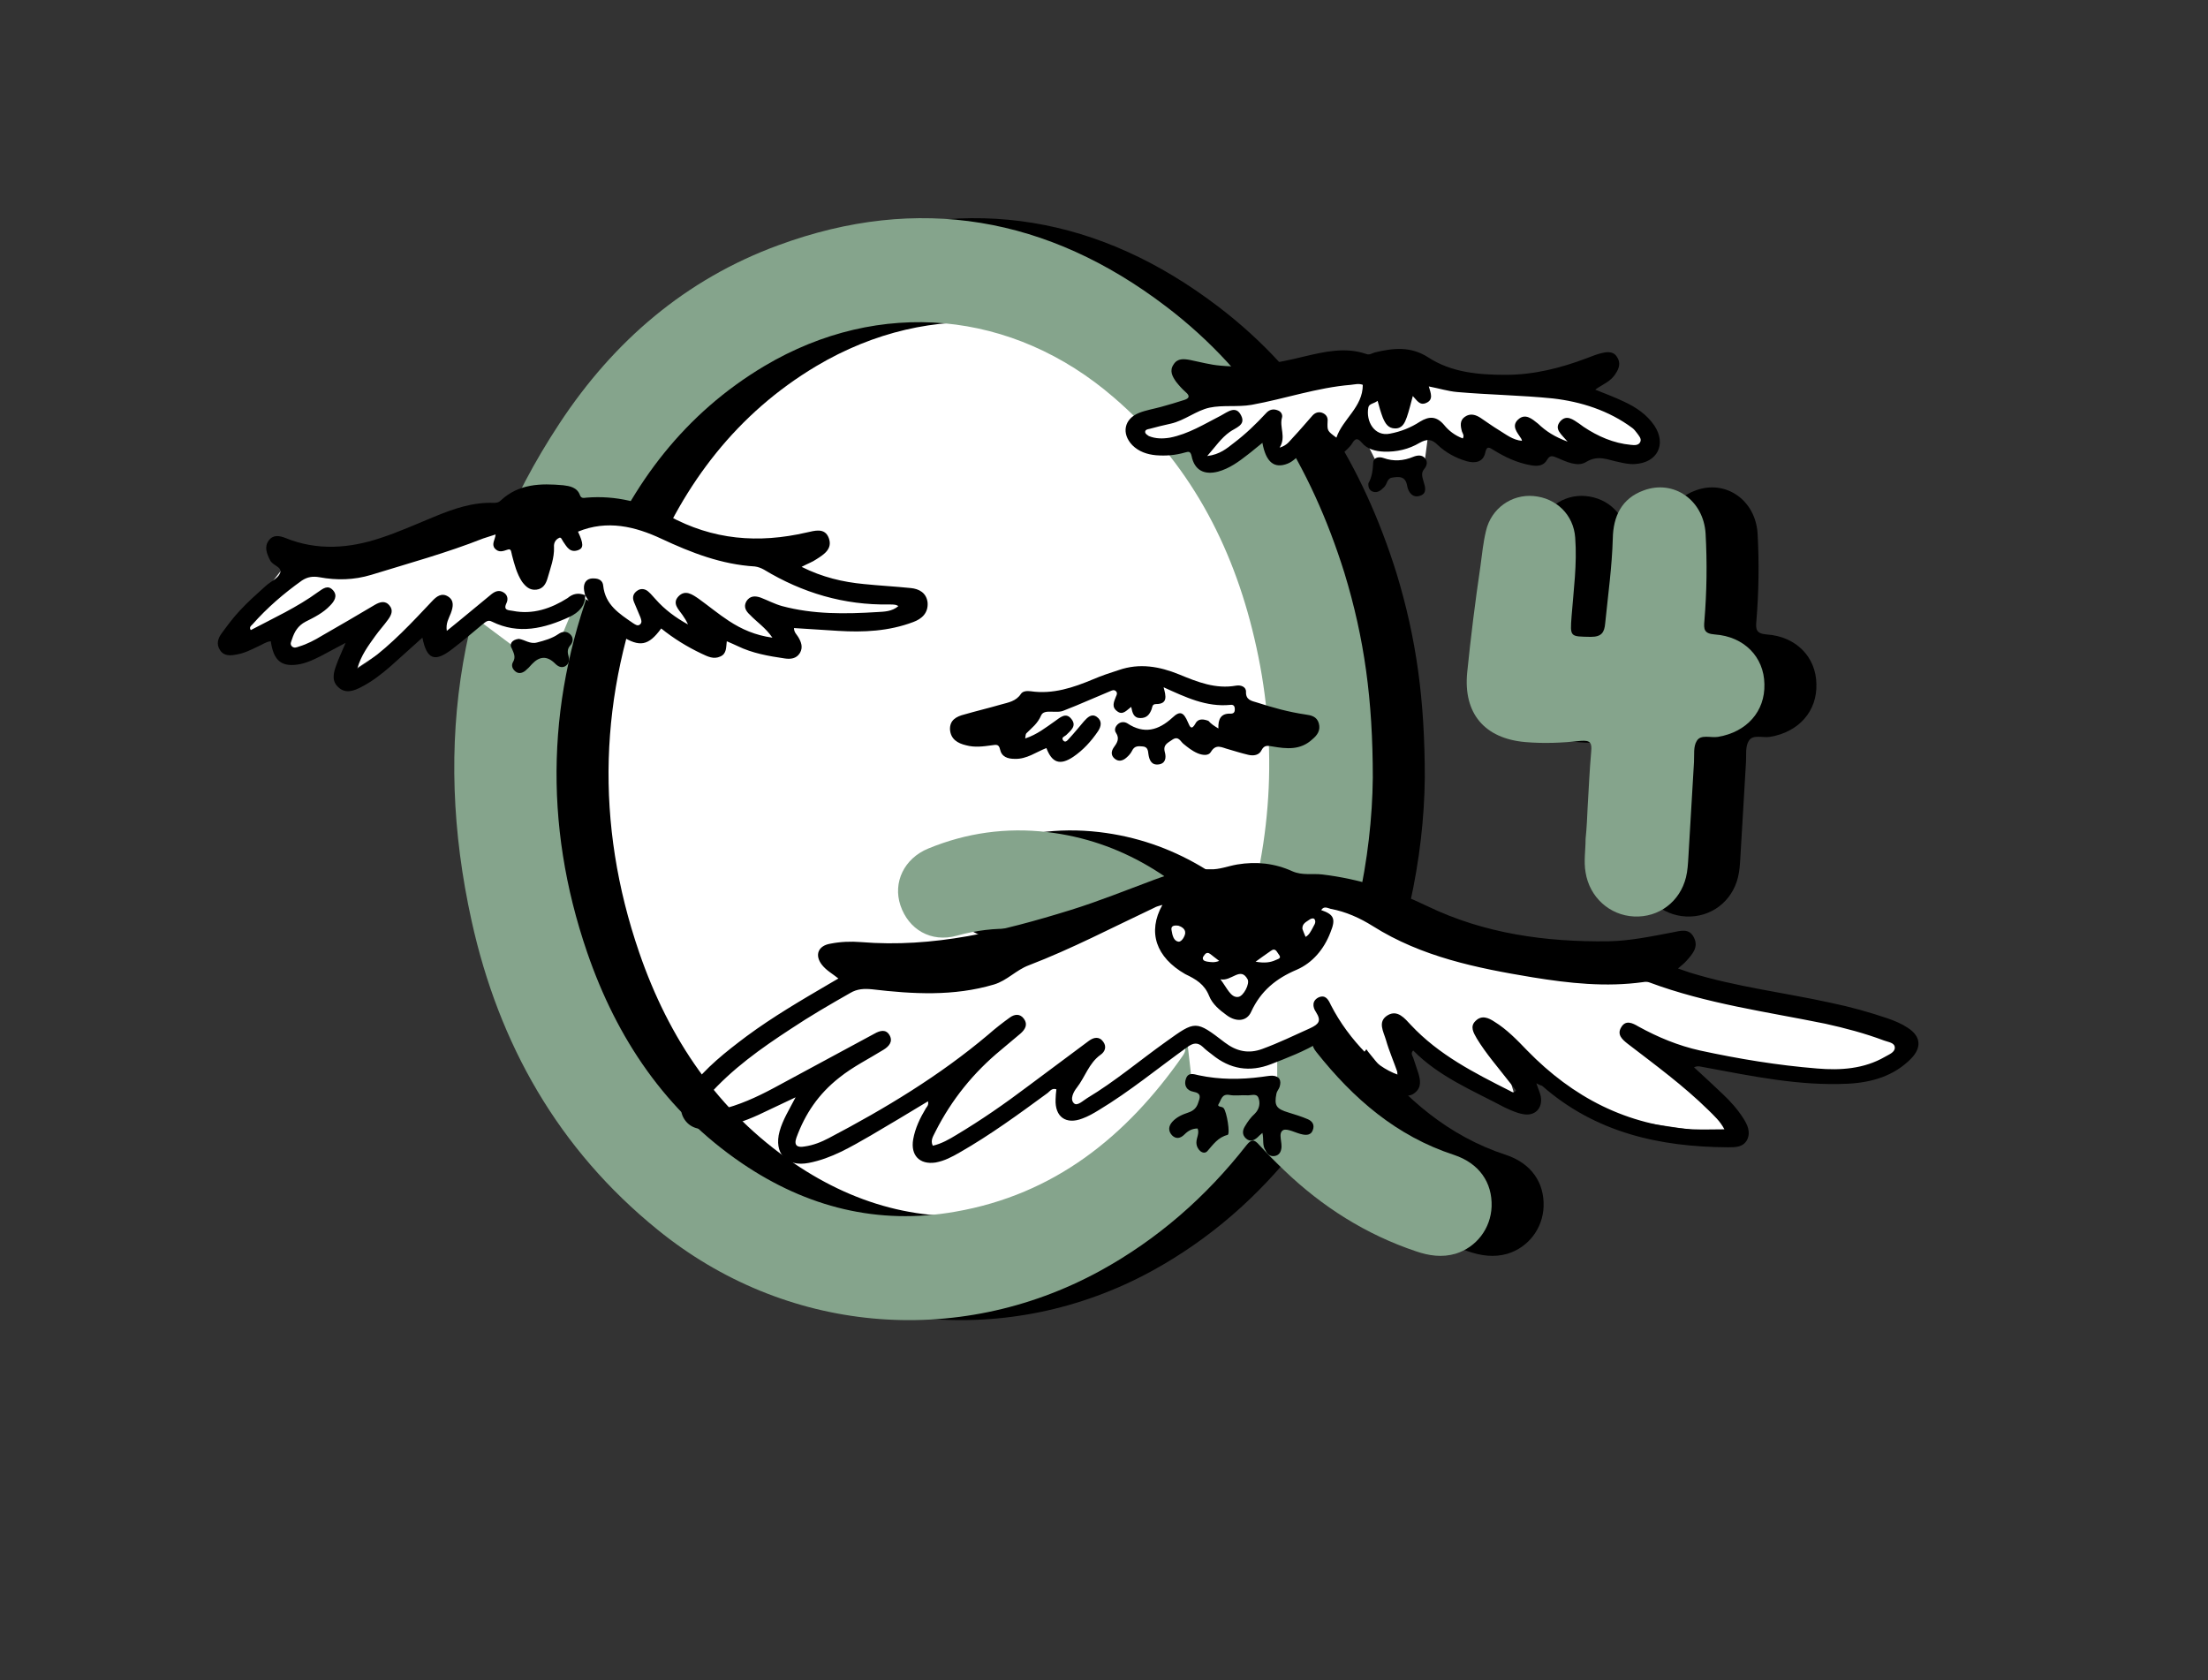 <?xml version="1.0" encoding="utf-8"?>
<!-- Generator: Adobe Illustrator 18.0.0, SVG Export Plug-In . SVG Version: 6.00 Build 0)  -->
<!DOCTYPE svg PUBLIC "-//W3C//DTD SVG 1.1//EN" "http://www.w3.org/Graphics/SVG/1.1/DTD/svg11.dtd">
<svg version="1.1" xmlns="http://www.w3.org/2000/svg" xmlns:xlink="http://www.w3.org/1999/xlink" x="0px" y="0px"
	 viewBox="0 0 552 420" enable-background="new 0 0 552 420" xml:space="preserve">
<rect x="0" y="0" width="552" height="420" fill="#333333" stroke="none"/>
<g id="圖層_4">
	<polygon fill="#FFFFFF" points="196.7,74 126.7,131.3 81.3,142 71.3,141.3 56.7,160 69.3,156 71.3,163.3 90.7,156.7 86.7,168.7 
		108,154.7 110,161.3 120.7,154 130.7,163.3 164.7,296 230,325.3 335.3,284 336,258.7 349.3,272 349.3,256.7 379.3,276 374,258 
		398,278.7 433.3,284 414.7,263.3 446,268 471.3,268 476.7,260.7 449.3,253.3 413.3,242.7 407.3,240 358.7,235.3 345.3,226 
		350.7,173.3 333.3,121.3 326,112 332.7,115.3 339.3,106 344,115.3 356,116.7 357.3,106.7 368,113.3 368.7,106 383.3,114 384,109.3 
		394,114.7 396,110 410,114.7 411.3,107.3 398.7,100 382.7,96.7 364,96 349.3,90.7 334.7,89.3 316,92.7 281.3,64.7 208,58.7 	"/>
</g>
<g id="敺_x9E__xFFFD__xF880_詨_x8F__x96_蝭_x84__xFFFD__x9C__x8D__xA0_影像_3_">
	<g>
		<path d="M356.2,194.4c-0.2,20-4.8,42.5-14.6,63.9c-0.8,1.8-0.8,3.1,0.5,4.7c9.2,11.6,20,21,34.4,25.7c6.3,2.1,9.6,6.9,9.4,12.9
			c-0.2,5.5-3.8,10.2-9,11.8c-3.4,1-6.7,0.5-9.9-0.6c-12.5-4.2-23.4-11.1-32.9-20.2c-2.2-2.1-4.3-4.2-6.3-6.4
			c-1.3-1.5-2-1.4-3.2,0.1c-10.1,12.9-22.2,23.5-36.6,31.4c-35.9,19.6-78.9,15.5-110.6-10.3c-24.8-20.1-39.7-46.4-46.5-77.2
			c-9.8-44.4-3.2-86.2,22-124.4c13.5-20.5,31.5-36,54.7-44.5c35-12.9,67.5-7.1,96.9,15.3c22.4,17,36.3,40.1,44.6,66.6
			C354.1,159.6,356.2,174.9,356.2,194.4z M322.7,235.8c0.3-0.8,0.5-1.4,0.7-2c7.9-24.4,9.1-49.2,3.2-74.2
			c-5.5-23.6-16.5-44.2-35.1-60.2c-25.3-21.9-58.6-25-87.4-7.9c-19.8,11.8-33.1,29.3-41.6,50.4c-12.8,31.6-13.8,63.9-2.7,96.2
			c7.4,21.5,19.6,39.7,38.7,52.7c16.2,11,34,15.5,53.3,12.1c24.8-4.3,42.8-18.8,56.9-39c0.9-1.3,0.8-2.2-0.1-3.4
			c-2.7-3.6-5.3-7.4-8.4-10.7c-13.2-13.6-28.4-21.3-48-15.9c-6.5,1.8-12.1-1.6-14.1-7.6c-1.9-5.7,0.9-11.7,7-14.2
			c9.5-3.9,19.4-5.3,29.7-4.1c18.6,2.2,33.1,11.7,45.4,25.3C320.9,234.2,321.5,235.2,322.7,235.8z"/>
		<path d="M409.9,202c0.3-5.1,0.5-9.6,0.9-14.1c0.2-2.1-0.1-2.9-2.6-2.7c-4.6,0.5-9.2,0.7-13.9,0.3c-10.2-0.9-15.5-7.2-14.5-17.4
			c0.9-8.9,2-17.7,3.3-26.5c0.4-3,0.7-6,1.4-8.9c1.3-5.6,6.4-9.2,11.9-8.7c5.7,0.5,10,4.7,10.4,10.4c0.5,6.6-0.4,13.1-0.9,19.6
			c-0.4,5.3-0.4,5.1,4.8,5.2c2.7,0,3.4-1.1,3.6-3.4c0.7-7,1.7-14.1,1.9-21.2c0.1-5.5,2.2-10,7.7-12c7.5-2.8,15,2.4,15.5,10.8
			c0.4,7.3,0.3,14.5-0.3,21.8c-0.2,2.1-0.1,3.2,2.6,3.4c7.3,0.5,12.3,5.6,12.4,12.4c0.2,6.8-4.4,12-11.6,13.2
			c-1.8,0.3-4.3-0.7-5.3,1c-0.9,1.4-0.6,3.5-0.7,5.3c-0.5,7.9-0.9,15.8-1.4,23.7c-0.1,1.7-0.2,3.5-0.6,5.1c-1.5,6.1-6.8,10.1-13,9.8
			c-6.1-0.3-11.1-4.8-12.1-11c-0.5-2.8,0-5.6,0-8.4C409.7,206.8,409.8,204.1,409.9,202z"/>
	</g>
	<g>
		<path fill="#85A48C" d="M343.2,194.4c-0.2,20-4.8,42.5-14.6,63.9c-0.8,1.8-0.8,3.1,0.5,4.7c9.2,11.6,20,21,34.4,25.7
			c6.3,2.1,9.6,6.9,9.4,12.9c-0.2,5.5-3.8,10.2-9,11.8c-3.4,1-6.7,0.5-9.9-0.6c-12.5-4.2-23.4-11.1-32.9-20.2
			c-2.2-2.1-4.3-4.2-6.3-6.4c-1.3-1.5-2-1.4-3.2,0.1c-10.1,12.9-22.2,23.5-36.6,31.4c-35.9,19.6-78.9,15.5-110.6-10.3
			c-24.8-20.1-39.7-46.4-46.5-77.2c-9.8-44.4-3.2-86.2,22-124.4c13.5-20.5,31.5-36,54.7-44.5c35-12.9,67.5-7.1,96.9,15.3
			c22.4,17,36.3,40.1,44.6,66.6C341.1,159.6,343.2,174.9,343.2,194.4z M309.7,235.8c0.3-0.8,0.5-1.4,0.7-2
			c7.9-24.4,9.1-49.2,3.2-74.2c-5.5-23.6-16.5-44.2-35.1-60.2c-25.3-21.9-58.6-25-87.4-7.9c-19.8,11.8-33.1,29.3-41.6,50.4
			c-12.8,31.6-13.8,63.9-2.7,96.2c7.4,21.5,19.6,39.7,38.7,52.7c16.2,11,34,15.5,53.3,12.1c24.8-4.3,42.8-18.8,56.9-39
			c0.9-1.3,0.8-2.2-0.1-3.4c-2.7-3.6-5.3-7.4-8.4-10.7c-13.2-13.6-28.4-21.3-48-15.9c-6.5,1.8-12.1-1.6-14.1-7.6
			c-1.9-5.7,0.9-11.7,7-14.2c9.5-3.9,19.4-5.3,29.7-4.1c18.6,2.2,33.1,11.7,45.4,25.3C307.9,234.2,308.5,235.2,309.7,235.8z"/>
		<path fill="#85A48C" d="M396.9,202c0.3-5.1,0.5-9.6,0.9-14.1c0.2-2.1-0.1-2.9-2.6-2.7c-4.6,0.5-9.2,0.7-13.9,0.3
			c-10.2-0.9-15.5-7.2-14.5-17.4c0.9-8.9,2-17.7,3.3-26.5c0.4-3,0.7-6,1.4-8.9c1.3-5.6,6.4-9.2,11.9-8.7c5.7,0.5,10,4.7,10.4,10.4
			c0.5,6.6-0.4,13.1-0.9,19.6c-0.4,5.3-0.4,5.1,4.8,5.2c2.7,0,3.4-1.1,3.6-3.4c0.7-7,1.7-14.1,1.9-21.2c0.1-5.5,2.2-10,7.7-12
			c7.5-2.8,15,2.4,15.5,10.8c0.4,7.3,0.3,14.5-0.3,21.8c-0.2,2.1-0.1,3.2,2.6,3.4c7.3,0.5,12.3,5.6,12.4,12.4
			c0.2,6.8-4.4,12-11.6,13.2c-1.8,0.3-4.3-0.7-5.3,1c-0.9,1.4-0.6,3.5-0.7,5.3c-0.5,7.9-0.9,15.8-1.4,23.7c-0.1,1.7-0.2,3.5-0.6,5.1
			c-1.5,6.1-6.8,10.1-13,9.8c-6.1-0.3-11.1-4.8-12.1-11c-0.5-2.8,0-5.6,0-8.4C396.7,206.8,396.8,204.1,396.9,202z"/>
	</g>
</g>
<g id="圖層_3">
	<polygon fill="#FFFFFF" points="337.3,92.7 300,97.3 295.3,102 283.3,105.3 288,110.7 298,110.7 301.3,115.3 318,107.3 318,113.3 
		326,112 328.7,106.7 334.7,112.7 342,107.3 347.3,108.7 352,94 	"/>
	<polygon fill="#FFFFFF" points="116.7,132 131.3,125.3 144,129.3 153.3,129.3 176,136.7 171.3,159.3 160,158 144.7,148.7 140,160 
		130.7,163.3 117.3,153.3 	"/>
	<polygon fill="#FFFFFF" points="242.7,238 311.3,219.3 350.7,230 354,246 339.3,265.3 332,256 319.3,262.7 319.3,270.7 298,270.7 
		296.7,259.3 269.3,252.7 	"/>
</g>
<g id="Birds_xA0_影像_1_">
	<g>
		<g>
			<path d="M384.1,270.8c0.4,1.3,0.9,2.3,1.1,3.3c0.5,3-1.5,5-4.5,4.4c-1.6-0.3-3.1-1-4.6-1.7c-7.9-4.2-16.3-7.6-22.8-14.2
				c-0.7,0.7-0.2,1.3,0,1.8c0.4,1.3,0.9,2.6,1.3,3.9c0.5,1.7,0.8,3.5-0.8,4.8c-1.5,1.3-3.2,0.8-4.9,0.1c-5.9-2.4-10.6-6.4-14.2-11.6
				c-1.5-2.1-2.6-2.4-4.8-1.1c-3.8,2.3-8,3.9-12.1,5.5c-5.4,2.1-10.3,1.3-14.8-2.4c-0.8-0.6-1.6-1.2-2.3-1.9c-1.3-1.2-2.4-1-3.8,0
				c-7.4,5.3-14.4,11.1-22.2,15.8c-1.3,0.8-2.7,1.6-4.1,2.1c-4.1,1.6-6.9-0.4-6.7-4.8c0-0.8,0.1-1.6,0.2-2.5c-1.2-0.4-1.7,0.6-2.3,1
				c-7.1,5.2-14.2,10.4-21.9,14.8c-1.9,1.1-3.8,2.1-6,2.5c-4,0.6-6.3-1.8-5.6-5.8c0.5-2.8,1.7-5.3,3.2-7.8c0.3-0.4,0.7-0.8,0.5-1.7
				c-4.8,2.9-9.6,5.8-14.4,8.6c-4.9,2.8-9.7,5.7-15.4,6.8c-5.6,1.1-8.8-2.4-7.3-7.9c0.8-2.9,2.4-5.4,4-8.5c-3.4,1.6-6.3,3-9.3,4.4
				c-3.5,1.6-7.1,2.8-10.9,3.4c-2.9,0.4-5.8,0.4-7.6-2.3c-1.8-2.8-0.3-5.4,1.4-7.7c3.9-5.2,9-9.2,14.2-13.1
				c6.5-4.8,13.5-8.9,20.5-13c0.7-0.4,1.4-0.8,2.4-1.4c-1.5-1.2-3-2-4.1-3.4c-1.9-2.4-1-4.8,2.1-5.3c2.5-0.5,5.1-0.6,7.6-0.4
				c18.1,1.5,35.3-2.7,52.4-8c7.1-2.2,14-5,21-7.6c4.5-1.7,9.1-2.8,14-2.6c2.2,0.1,4.4-0.8,6.7-1.2c4.8-0.8,9.4-0.3,13.8,1.7
				c2.5,1.1,5,0.5,7.5,0.8c9.2,1.1,17.9,3.9,26.2,7.9c14.3,6.9,29.6,9,45.3,8.8c5.4-0.1,10.6-1.2,15.9-2.2c2.1-0.4,4.3-1.2,5.5,1.3
				c1.2,2.4-0.4,4.1-1.9,5.8c-0.5,0.6-1.2,1.1-2.1,1.9c1.1,0.4,2,0.7,2.9,1c11.6,3.6,23.6,5,35.4,7.6c4.8,1,9.5,2.3,14.2,3.9
				c1.7,0.6,3.4,1.3,4.9,2.3c3.3,2.1,3.6,4.9,0.9,7.7c-4.3,4.4-9.9,6-15.8,6.3c-12.2,0.6-24-1.9-35.9-4.1c-0.8-0.1-1.5-0.5-2.6,0
				c2.5,2.3,4.9,4.5,7.2,6.7c1.9,1.8,3.7,3.8,5.1,6c1.1,1.7,1.9,3.5,1,5.4c-1,1.9-2.9,1.9-4.8,1.9c-17.2-0.1-33.2-3.7-46.5-15.4
				C385,271.3,384.7,271.1,384.1,270.8z M290.6,226.2c-1,0.3-1.5,0.4-2,0.7c-10.4,4.9-20.7,10.3-31.4,14.4c-3.2,1.2-5.4,3.8-8.7,4.8
				c-10.1,3-20.3,2.4-30.5,1.2c-2-0.2-3.7-0.1-5.4,0.9c-5.1,2.9-10.1,5.8-14.9,9c-7.5,4.9-14.7,10-20.7,16.8c-0.8,1-2.5,2.1-1.6,3.4
				c0.7,1.1,2.5,0.3,3.8,0.2c0.3,0,0.5-0.1,0.8-0.2c4.7-1.1,9.1-3.1,13.4-5.4c8.4-4.5,16.8-9.1,25.2-13.6c1.4-0.8,2.9-1.2,3.8,0.4
				c0.9,1.6-0.2,2.8-1.5,3.6c-3.7,2.3-7.6,4.2-11.1,7c-5.2,4.1-8.5,9-10.7,15c-0.7,2,0.3,2.5,2,2.2c2.2-0.3,4.2-1.1,6.1-2.1
				c14.1-7.4,27.7-15.6,39.9-25.9c1.7-1.5,3.5-2.9,5.3-4.2c1.2-0.9,2.6-1.1,3.6,0.3c1,1.4,0.3,2.6-0.8,3.6c-1.6,1.4-3.4,2.8-5,4.2
				c-6.8,5.6-12.3,12.4-16.3,20.3c-0.5,1.1-1.4,2.2-0.7,3.6c2.2-0.5,4.1-1.6,5.9-2.7c6.2-3.7,12.1-7.8,17.8-12.1
				c5.1-3.8,10.2-7.6,15.3-11.4c1.2-0.9,2.6-1.2,3.6,0.2c0.9,1.2,0.5,2.5-0.7,3.3c-2.9,2.1-3.8,5.5-5.9,8.2c-0.8,1-1.8,2.9-0.7,3.9
				c0.8,0.8,2.3-0.7,3.3-1.3c7-4.2,13.1-9.4,19.7-14.1c7.4-5.3,7.4-5.4,14.7,0.2c2.9,2.2,5.9,2.9,9.4,1.6c4.1-1.5,8-3.4,12-5.2
				c2.1-1,2.8-1.8,1.4-4c-0.9-1.3-1-2.9,0.7-3.7c1.7-0.7,2.4,0.6,3,1.9c2.3,4.5,5.3,8.5,8.8,12.1c2.2,2.2,4.7,4.2,8.1,5.4
				c-1.1-3.2-2.3-5.9-3.1-8.7c-0.6-2.1-2.2-4.6,0.4-6.2c2.5-1.5,4.3,0.8,5.8,2.4c7,7.5,15.9,12,24.8,16.5c0.4,0.2,0.9,0.7,1.5-0.1
				c-0.6-0.8-1.2-1.6-1.8-2.3c-2.7-3.5-5.7-6.9-8-10.7c-0.8-1.4-1.8-3-0.3-4.4c1.5-1.5,3.2-0.8,4.7,0.2c3.1,1.9,5.7,4.6,8.2,7.2
				c11.4,11.7,25,18.8,41.5,19.7c2.5,0.1,5.1,0,7.8,0c-1.1-2.1-2.6-3.4-4-4.8c-6.2-6.1-13.3-11.3-20.2-16.6
				c-1.4-1.1-2.7-2.3-1.6-4.1c1.1-1.9,2.8-1.1,4.3-0.2c4.9,2.7,10,4.8,15.4,6c9.7,2.1,19.4,3.7,29.3,4.5c5.8,0.5,11.7,0.1,16.9-2.9
				c1-0.6,2.5-1.1,2.5-2.3c0-1.3-1.7-1.4-2.7-1.8c-4.8-1.8-9.7-3.1-14.7-4.2c-14.7-3-29.7-5-43.9-10.3c-0.5-0.2-1.1-0.2-1.6-0.1
				c-9.3,1.3-18.5,0.3-27.7-1.2c-13.9-2.3-27.7-5.1-39.9-12.8c-3.2-2-6.7-3.6-10.5-4.3c-0.8-0.2-1.7-0.8-2.4,0.3
				c3.2,1.1,3.7,2.2,2.3,5.6c-1.6,4.2-4.5,7.6-8.4,9.3c-5.2,2.2-9,5.3-11.4,10.5c-1.1,2.5-3.8,2.6-6.1,0.9c-1.8-1.3-3.6-2.8-4.4-4.8
				c-1.2-3-3.3-4.2-6-5.5C289,239.3,286.8,233,290.6,226.2z M305.1,244.8c1.7,2.2,2.6,4.7,4.5,4.4c1.3-0.2,2.9-3.3,2.3-4.4
				C310.1,241.5,307.9,245.4,305.1,244.8z M313.9,240.4c2.2,0.4,3.7,0.2,5-0.4c0.6-0.3,1.6-0.4,0.8-1.4c-0.5-0.6-0.8-1.8-2-0.9
				C316.6,238.5,315.5,239.2,313.9,240.4z M294.6,231.4c-1.5-0.2-1.9,0.3-1.7,1.2c0.2,1.2,0.5,2.6,1.7,2.8c0.8,0.1,1.6-1.3,1.7-2.1
				C296.4,232.1,295.2,231.6,294.6,231.4z M326.4,234.2c0.9-0.5,1.3-1.4,1.7-2.1c0.3-0.7,1-1.4,0.6-2.2c-0.2-0.5-0.9-0.3-1.2-0.1
				c-0.8,0.6-2,1-1.9,2.4C325.8,232.8,326.1,233.5,326.4,234.2z M304.8,240.2c-0.9-0.7-1.6-1.2-2.2-1.7c-0.5-0.4-1-0.4-1.4,0.1
				c-0.2,0.3-0.5,0.6-0.5,0.9c0,0.7,0.7,0.8,1.2,0.9C302.7,240.5,303.6,240.7,304.8,240.2z"/>
			<path d="M146.3,148.8c0,2.7-1.6,4.3-3.9,5.4c-6.3,2.9-12.7,4.5-19.4,1.2c-1.1-0.6-1.7,0.2-2.4,0.7c-2.5,2.1-5,4.2-7.6,6.2
				c-4.3,3.3-6.3,2.6-7.4-2.9c-2.7,2.4-5.3,4.8-7.9,7.1c-2.3,2-4.6,3.8-7.3,5.2c-1.9,1-4,1.8-5.8,0.1c-1.8-1.6-1.2-3.7-0.5-5.6
				c0.6-1.7,1.4-3.3,2.3-5.5c-2.4,1.3-4.3,2.3-6.2,3.3c-1.6,0.8-3.2,1.6-5.1,2c-4.6,0.9-6.7-0.7-7.4-5.7c-1.2,0.1-2.2,0.9-3.2,1.3
				c-1.7,0.8-3.4,1.7-5.3,2c-1.5,0.3-3.2,0.5-4.2-1.1c-1-1.5-0.5-3,0.5-4.3c1.4-1.9,2.8-3.8,4.4-5.5c2-2.2,4.3-4.2,6.5-6.2
				c1.2-1.1,3.1-1.9,3.6-3.2c0.7-1.6-1.9-1.9-2.5-3.3c-0.8-1.6-1.5-3.3-0.3-4.9c1.1-1.5,2.7-1.2,4.2-0.6c7.9,3.2,15.9,2.6,23.7,0
				c4.6-1.5,9-3.5,13.4-5.3c4.8-2,9.7-3.7,15-3.5c0.7,0,1.2-0.1,1.7-0.6c4.5-4.2,10-4.3,15.6-3.8c1.6,0.2,3.5,0.5,4.2,2.5
				c0.3,0.8,0.9,0.7,1.6,0.6c7.3-0.6,14.2,1.1,20.5,4.5c11.1,6.1,22.5,7,34.6,4.2c1.9-0.4,4.5-1.3,5.5,1.4c1,2.7-1.2,4.1-3.1,5.3
				c-1,0.7-2.2,1.1-3.7,1.9c5.2,2.6,10.3,3.8,15.6,4.3c3.9,0.4,7.8,0.6,11.7,1c2.1,0.2,3.9,1.2,4.2,3.6c0.2,2.6-1.4,4.1-3.6,4.9
				c-6.1,2.3-12.4,2.6-18.8,2.2c-3.7-0.2-7.3-0.5-11-0.7c0,1.1,0.7,1.6,1.1,2.3c0.7,1.2,1.2,2.5,0.4,3.9c-0.9,1.5-2.4,1.6-3.8,1.4
				c-4.1-0.6-8.1-1.3-11.8-3.1c-0.8-0.4-1.6-0.7-2.7-1.2c-0.2,1.5,0,3.1-1.6,3.8c-1.7,0.8-3.2,0-4.7-0.7c-3.6-1.7-7-3.8-10.1-6.3
				c-3.2,4.4-5.4,4.7-9.9,1.9C151.1,156.5,148.6,152.8,146.3,148.8c-0.2-0.7-0.4-1.6-0.3-2.3c0.2-1.4,1.2-2,2.5-1.9
				c1.3,0,2.2,0.6,2.3,1.8c0.5,4.8,4,7,7.5,9.4c0.5,0.3,1.1,0.8,1.7,0.3c0.6-0.5,0.3-1.2,0.1-1.8c-0.5-1.3-1.1-2.5-1.6-3.8
				c-0.5-1.2-0.2-2.2,0.9-2.9c0.9-0.6,2-0.4,2.8,0.4c0.6,0.5,1.1,1.2,1.7,1.8c2.3,2.6,5,4.6,8.1,6.3c-0.4-0.9-0.9-1.7-1.4-2.4
				c-1-1.4-2.6-2.9-1-4.6c1.7-1.8,3.5-0.5,5.1,0.6c2.5,1.8,4.9,3.8,7.5,5.5c3.2,2.1,6.6,3.6,10.9,4.2c-1.7-2.5-3.9-3.9-5.6-5.7
				c-1-0.9-1.7-2-0.9-3.4c0.9-1.4,2.2-1.4,3.6-0.9c1.8,0.7,3.5,1.6,5.3,2.1c7.8,2.1,15.8,2,23.8,1.5c1.7-0.1,3.7-0.1,5.3-1.5
				c-0.4-0.2-0.6-0.3-0.7-0.3c-0.5-0.1-1.1-0.1-1.6-0.1c-11.3,0.2-21.7-2.9-31.3-8.7c-0.7-0.4-1.5-0.7-2.3-0.8
				c-8.3-0.5-15.8-3.4-23.3-6.9c-6.6-3.1-13.6-4.8-20.9-1.8c1.4,3,1.4,4.1,0.1,4.6c-2.1,0.8-2.9-0.8-3.8-2.1
				c-0.3-0.4-0.5-1.3-1.1-0.9c-0.8,0.4-1.3,1.2-1.2,2.3c0.1,2.7-0.9,5.2-1.6,7.7c-0.4,1.4-1.1,2.7-2.8,2.9c-1.7,0.2-2.7-0.8-3.6-2
				c-1.3-2-1.9-4.3-2.5-6.6c-0.2-0.6-0.1-1.8-1.1-1.4c-1.2,0.4-2.2,0.8-3.2-0.3c-0.9-1.1,0.1-2.2,0.2-3.5c-1.3,0.4-2.2,0.7-3.1,1
				c-9.1,3.6-18.6,6.2-28,9.1c-4.3,1.3-8.6,1.4-12.9,0.6c-1.7-0.3-3-0.1-4.4,0.8c-4.5,3.2-8.7,6.8-12.4,11c-0.3,0.3-0.9,0.7-0.4,1.4
				c5.7-3,11.6-5.7,16.8-9.5c1.3-0.9,2.5-1.9,3.8-0.4c1.2,1.4,0.2,2.8-0.8,3.8c-1.7,1.8-3.9,2.9-6.1,4c-1.9,1-2.8,2.5-3.4,4.4
				c-0.2,0.6-0.6,1.2,0,1.8c0.6,0.5,1.2,0.2,1.8,0c2-0.6,3.9-1.6,5.7-2.7c4.4-2.5,8.8-5.1,13.2-7.7c1.2-0.7,2.6-1.2,3.7,0.2
				c1,1.2,0.4,2.4-0.4,3.5c-1,1.4-2.2,2.7-3.2,4.1c-1.7,2.4-3.5,4.7-4.5,8.2c1.2-0.8,2-1.3,2.7-1.8c6-4.4,11-9.8,16-15.1
				c1.1-1.2,2.4-2.2,4-1.2c1.6,1,1.3,2.6,0.7,4.2c-0.5,1.3-1.3,2.5-1,4.4c1.2-1,2.2-1.8,3.2-2.6c2.7-2.2,5.3-4.4,8-6.6
				c0.9-0.7,1.9-1.1,3-0.4c1,0.6,1.2,1.7,0.7,2.7c-0.9,1.9,0.7,1.7,1.6,1.9c5,1,9.6-0.6,13.7-3.2
				C143.2,148.4,144.6,148.1,146.3,148.8z"/>
			<path d="M398.8,97.4c2.5,1,4.9,1.9,7.2,3c3,1.4,5.7,3.2,7.6,6c3.1,4.7,0.7,9.3-4.9,9.6c-1.3,0.1-2.7-0.2-4-0.5
				c-2.7-0.5-5.1-1.9-8.2,0c-2.1,1.3-5-0.1-7.3-1.1c-1-0.4-1.7-0.7-2.4,0.5c-0.9,1.6-2.4,1.7-4.1,1.4c-3.4-0.6-6.4-2-9.3-3.8
				c-1-0.6-1.7-1.2-2.1,0.7c-0.5,2.3-2.5,2.7-4.6,2.1c-2.8-0.8-5.3-2.2-7.3-4.1c-1.5-1.5-2.7-1.5-4.5-0.5c-2.7,1.6-5.7,2.3-8.9,2.2
				c-2.2-0.1-4.2-0.6-5.6-2.3c-1.1-1.3-1.7-0.9-2.4,0.3c-0.3,0.5-0.8,1-1.2,1.4c-1.4,1.4-3,2.5-5.1,1.8c-2.1-0.7-2.5-2.5-2.5-4.6
				c-1.6,0.9-2.4,2.3-3.5,3.4c-1.2,1.1-2.3,2.4-3.8,3c-3.3,1.3-5.4-0.3-6.3-5.2c-1.3,1-2.4,2-3.6,2.9c-2.3,1.8-4.6,3.5-7.5,4.3
				c-3.5,0.9-5.9-0.4-6.6-3.9c-0.3-1.3-0.8-1.1-1.6-0.9c-2.4,0.7-4.8,0.9-7.3,0.7c-2.2-0.2-4.3-0.9-5.9-2.5
				c-2.8-2.9-2.1-6.6,1.7-8.1c1.8-0.7,3.7-1,5.5-1.5c1.9-0.5,3.8-1.1,5.7-1.7c1.3-0.4,1.6-1,0.4-2c-0.9-0.8-1.7-1.7-2.4-2.6
				c-0.9-1.3-1.7-2.7-0.6-4.3c1-1.6,2.6-1.4,4.2-1.1c2.5,0.5,5,1.2,7.5,1.4c7.1,0.7,14.1-0.6,21-2.3c5.1-1.2,10.3-2.4,15.5-0.6
				c0.8,0.3,1.4-0.2,2.1-0.4c4.6-1.1,8.9-1.6,13.3,1.2c5.8,3.8,12.6,4.4,19.4,4.4c7.1,0,13.8-1.7,20.4-4.2c1.3-0.5,2.5-1,3.9-1.3
				c1.4-0.3,2.8-0.3,3.6,1.1c0.9,1.4,0.5,2.8-0.4,4.1C402.7,95.4,400.6,96.1,398.8,97.4z M391.9,110.4c-1.6-1.9-3.4-3.1-1.9-5
				c1.6-1.9,3.3-0.5,4.8,0.5c0.4,0.3,0.7,0.5,1.1,0.8c3.6,2.4,7.5,4.1,11.8,4.5c0.9,0.1,2,0.2,2.4-0.8c0.3-0.8-0.4-1.5-0.9-2.2
				c-0.3-0.4-0.7-0.9-1.1-1.2c-5.9-4.4-12.9-6.6-19.9-7.4c-7.9-0.8-15.9-0.9-23.9-1.6c-2.3-0.2-4.5-0.9-7.1-1.4
				c0.5,1.7,1.2,3.3-0.6,4.1c-1.7,0.8-2.4-0.7-3.4-1.7c-0.5,1.8-0.9,3.6-1.5,5.3c-0.5,1.4-1.1,2.8-2.9,2.8c-1.8,0-2.5-1.3-3.1-2.7
				c-0.5-1.3-0.9-2.7-1.3-4.2c-0.9,0.7-2.1,0.7-2.3,1.6c-0.7,3.5,1.5,7.4,5.4,6.6c2.7-0.5,5.2-1.5,7.5-3c2.3-1.4,4.1-1.4,6,0.8
				c1.2,1.5,2.8,2.7,4.7,3.4c0.4-0.7,0-1.2-0.2-1.7c-0.4-1.4-0.6-2.8,0.7-3.7c1.4-1,2.8-0.5,4,0.3c1.5,1,3,2.1,4.5,3
				c1.8,1.1,3.5,2.5,5.8,2.7c-0.1-0.4-0.2-0.6-0.3-0.7c-0.9-1.4-2.4-3-0.7-4.6c1.8-1.7,3.5-0.2,5,1
				C386.6,107.9,388.7,109.2,391.9,110.4z M319.9,111.9c2-0.6,2.6-1.8,3.5-2.7c1.6-1.7,3.1-3.5,4.7-5.3c0.7-0.8,1.7-1.1,2.7-0.6
				c0.8,0.4,1.2,1.1,1.1,2c-0.1,2.4-0.1,2.4,2.2,4.1c1.6-4.7,6.6-7.6,6.6-13.2c-1-0.4-2-0.1-3,0c-8.5,0.7-16.5,3.5-24.8,5
				c-3.5,0.6-7.2,0-10.5,0.7c-3.3,0.7-6.2,3.2-9.7,4c-1.8,0.4-3.5,0.8-5.3,1.3c-0.5,0.1-1.2,0.2-1.1,0.9c0.1,0.4,0.6,0.7,0.9,0.9
				c1.7,0.7,3.5,0.7,5.3,0.4c4.6-0.9,8.6-3.4,12.7-5.5c1.7-0.9,3.8-2.7,5.1,0c1.2,2.4-1.4,3-2.9,4.1c-2.1,1.5-3.5,3.6-5.6,6
				c3.2-0.4,4.9-1.9,6.7-3.3c2.9-2.2,5.5-4.7,8-7.4c0.8-0.9,1.8-1.2,3-0.7c0.8,0.3,1.2,1.1,1,1.8
				C319.8,106.8,321.6,109.2,319.9,111.9z"/>
			<path d="M304.6,182.1c-0.1-2.3,0.6-3.8,3-3.7c0.8,0,1.1-0.3,1.1-1.1c0-0.8-0.3-1.2-1.1-1.1c-6,0.6-11.2-1.9-16.7-4.4
				c0.6,2.2,1.1,4.2-1.9,4.2c-1,0-0.9,0.8-1.1,1.3c-0.5,1.3-1.2,2.2-2.8,2.2c-1.7,0-2-1.3-2.3-2.8c-1.1,0.8-2.1,2.2-3.5,1.1
				c-1.5-1.1-0.8-2.4-0.3-3.7c0.2-0.4,0.4-0.9,0-1.3c-0.5-0.5-1-0.2-1.5,0c-2.8,1.2-5.7,2.4-8.5,3.6c-1,0.4-2,0.8-3,1.2
				c-1.9,0.9-4.9-0.5-5.7,1.2c-0.9,2.1-2.3,3.1-3.7,4.5c-0.2,0.2-0.2,0.6-0.3,1.3c3-1,5.1-2.7,7.4-4.3c1.3-0.9,2.8-2.4,4.2-0.5
				c1.3,1.7-0.2,2.8-1.3,3.9c-0.4,0.4-1.4,0.6-0.8,1.4c0.6,0.7,1.1-0.1,1.5-0.5c1.3-1.4,2.5-2.9,3.7-4.3c0.9-1,1.9-2,3.2-1.1
				c1.4,1,1.1,2.4,0.3,3.6c-1.7,2.5-3.7,4.7-6.2,6.4c-3.3,2.2-5.3,1.5-6.7-2.2c-2.6,1-4.9,2.8-7.9,2.7c-1.8,0-3.3-0.5-3.7-2.4
				c-0.3-1.4-1.1-1.1-2-1c-2.2,0.3-4.3,0.6-6.5,0c-2.1-0.5-3.8-1.5-4-3.9c-0.1-2.4,1.6-3.3,3.6-3.8c3.1-0.9,6.1-1.6,9.2-2.5
				c1.8-0.5,3.7-0.8,4.9-2.6c0.5-0.8,1.6-0.8,2.5-0.7c5.5,0.8,10.6-0.9,15.6-3c2.1-0.9,4.2-1.6,6.4-2.3c5.2-1.8,10.2-0.9,15.1,1.1
				c4.6,1.9,9.1,3.7,14.2,2.8c1.1-0.2,2.5,0.2,2.5,1.5c-0.1,2.1,1.4,2.3,2.7,2.7c4,1.3,8,2.4,12.1,3c1.5,0.2,2.9,0.5,3.4,2.2
				c0.5,1.8-0.4,3-1.6,4c-3,2.8-6.5,2.4-10,1.8c-1.2-0.2-2-0.4-2.7,0.9c-0.6,1.3-2,1.5-3.3,1.2c-1.7-0.4-3.3-0.9-5-1.4
				c-1.6-0.4-3.1-1.5-4.4,0.7c-0.6,1-2.1,0.8-3.3,0.3c-1.4-0.6-2.5-1.5-3.6-2.4c-0.7-0.6-1.2-2-2.7-1c-1.1,0.8-2.4,1.2-1.9,3.1
				c0.4,1.4,0.2,2.9-1.6,3.1c-1.8,0.2-2.3-1.2-2.5-2.6c-0.1-0.9-0.2-1.8-1.4-1.9c-1.1-0.1-2.1-0.2-2.7,1.1c-0.3,0.6-0.8,1.2-1.4,1.7
				c-0.9,0.8-2,1.1-3,0.2c-0.9-0.8-0.8-1.8-0.2-2.7c0.8-1.1,1.6-2.2,0.6-3.7c-0.5-0.7-0.2-1.6,0.5-2.2c0.7-0.6,1.6-0.6,2.3-0.2
				c4.2,2.8,7.8,1.8,11.3-1.4c1.9-1.8,2.8-1.4,3.9,1.2c0.5,1.2,0.9,2,1.9,0.2c0.7-1.3,2.1-1,3.2-0.6
				C302.8,181,303.6,181.5,304.6,182.1z"/>
			<path d="M315.6,283.2c-0.6,0.5-0.9,0.8-1.2,1.1c-0.9,0.8-1.9,1.2-2.9,0.3c-1-0.9-0.9-2-0.3-3c0.7-1.2,1.5-2.3,2.5-3.2
				c1.2-1.2,1.4-2.7,0.9-4c-0.5-1.2-1.9-0.5-2.9-0.6c-1.4-0.1-2.9,0.2-4.4-0.1c-1.9-0.3-2,1.3-2.6,2.2c-0.6,0.9,0.8,0.6,1.2,1.1
				c0.8,0.9,1.7,6.5,1,6.7c-2.4,0.6-3.6,2.4-5.1,4.1c-1,1-2.7-0.4-2.7-2.2c0-1.2,0.8-2.3,0.3-3.5c-1.4,0-2.4,0.6-3.3,1.5
				c-1,1-2.1,1.2-3.1,0.2c-1-1.1-0.9-2.3,0.1-3.4c1.1-1.2,2.5-1.8,4-2.3c1.2-0.4,2-1.1,2.4-2.3c0.5-1.4,1-2.5-1.2-2.9
				c-1.7-0.3-2.4-1.7-1.8-3.3c0.6-1.6,1.9-1.1,3.2-0.8c5.2,1.1,10.4,1.1,15.7,0.4c0.9-0.1,1.8-0.3,2.7-0.3c1.8,0.1,2.3,1.2,1.8,2.8
				c-0.2,0.6-0.7,1.1-0.8,1.7c-0.6,3,0,3.8,3,4.7c1.6,0.5,3.3,1,4.9,1.7c1.1,0.5,1.7,1.4,1.2,2.7c-0.4,1.2-1.5,1.3-2.5,1.1
				c-1.7-0.3-3.8-1.6-4.9-1.1c-1.4,0.8-0.1,3.1-0.5,4.8c-0.2,1-0.8,1.6-1.8,1.7c-1,0.1-1.7-0.5-2.1-1.4
				C315.5,286.3,316,284.9,315.6,283.2z"/>
			<path d="M342.1,120.8c0.9-1.5,1.1-3.3,1.2-5.2c0.1-1.3,1.5-1.5,2.6-1.1c2.5,0.9,5,0.7,7.4-0.3c1-0.4,2.2-0.6,3,0.4
				c0.7,0.9,0.4,1.9-0.3,2.7c-0.8,1-0.4,2-0.1,3.1c0.4,1.3,0.9,2.9-0.8,3.5c-1.9,0.7-3-0.8-3.3-2.4c-0.4-2.5-2-2.4-3.8-2.1
				c-1.3,0.2-1.2,1.7-2,2.4c-0.8,0.8-1.6,1.5-2.8,1.1C342.4,122.6,342,121.9,342.1,120.8z"/>
			<path d="M129.7,159.7c1.5,0.2,2.8,1.4,4.6,0.9c1.9-0.5,3.7-1,5.3-2.1c1-0.7,2.1-0.8,3,0.1c0.8,0.8,0.7,1.9,0,2.7
				c-0.9,1-0.7,1.9-0.4,3c0.2,1-0.1,1.8-1,2.3c-0.9,0.4-1.7,0-2.4-0.7c-2-2-3.9-1.9-5.8,0.1c-0.5,0.6-1.1,1.2-1.7,1.7
				c-0.8,0.6-1.7,0.8-2.5,0.1c-0.7-0.6-1-1.4-0.6-2.2c0.8-1.3,0.3-2.2-0.2-3.4C127.2,161,128,159.9,129.7,159.7z"/>
		</g>
	</g>
</g>
</svg>
